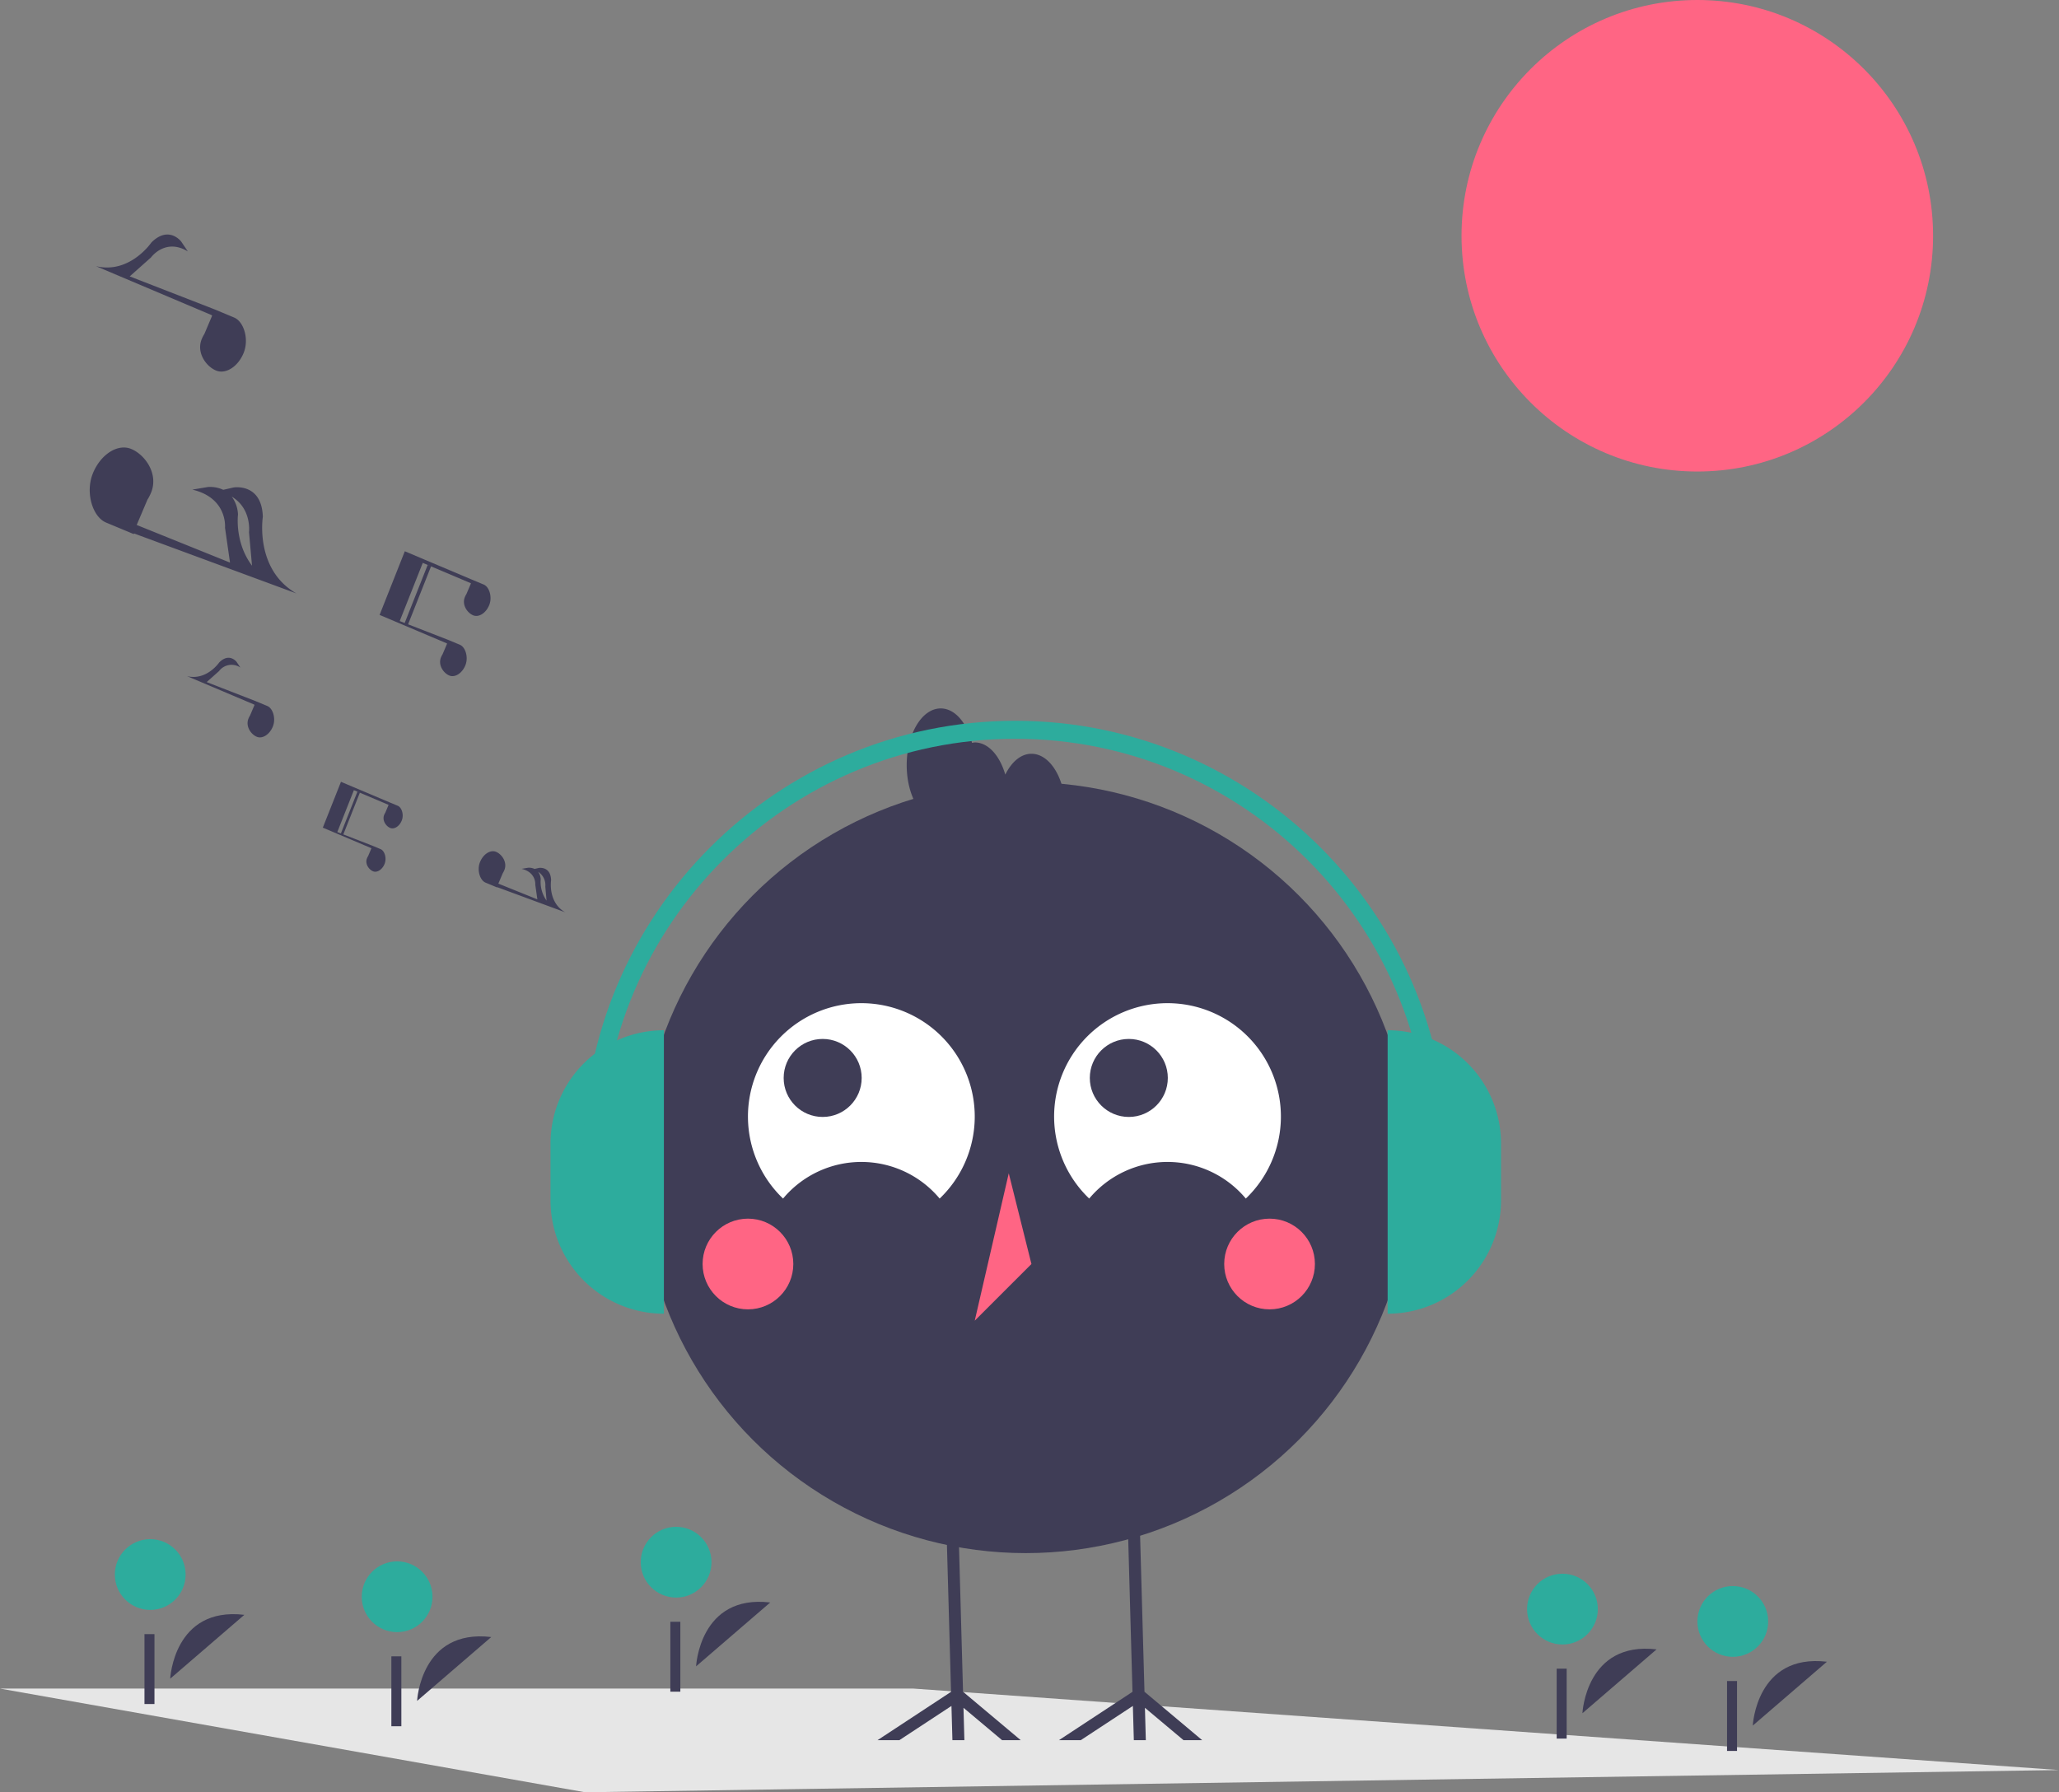 <svg xmlns="http://www.w3.org/2000/svg" data-name="Layer 1" width="887.772" height="772.831" viewBox="0 0 887.772 772.831" xmlns:xlink="http://www.w3.org/1999/xlink"><rect x="0" y="0" width="887.772" height="772.831" fill="#808080" stroke="none"/><title>happy_music</title><polygon points="887.772 763.25 252.263 772.831 0 728.121 393.817 728.121 887.772 763.25" fill="#e6e6e6"/><circle cx="731.822" cy="101.66" r="101.66" fill="#ff6584"/><path d="M335.954,797.02s1.487-31.159,31.971-27.537" transform="translate(-156.114 -63.585)" fill="#3f3d56"/><circle cx="171.227" cy="688.526" r="15.257" fill="#2dac9d"/><rect x="168.744" y="714.218" width="4.307" height="30.147" fill="#3f3d56"/><path d="M838.401,802.342s1.487-31.159,31.971-27.537" transform="translate(-156.114 -63.585)" fill="#3f3d56"/><circle cx="673.673" cy="693.849" r="15.257" fill="#2dac9d"/><rect x="671.191" y="719.541" width="4.307" height="30.147" fill="#3f3d56"/><path d="M911.851,807.665s1.487-31.159,31.971-27.537" transform="translate(-156.114 -63.585)" fill="#3f3d56"/><circle cx="747.124" cy="699.171" r="15.257" fill="#2dac9d"/><rect x="744.642" y="724.863" width="4.307" height="30.147" fill="#3f3d56"/><path d="M456.243,782.116s1.487-31.159,31.971-27.537" transform="translate(-156.114 -63.585)" fill="#3f3d56"/><circle cx="291.516" cy="673.623" r="15.257" fill="#2dac9d"/><rect x="289.033" y="699.315" width="4.307" height="30.147" fill="#3f3d56"/><path d="M229.504,787.439s1.487-31.159,31.971-27.537" transform="translate(-156.114 -63.585)" fill="#3f3d56"/><circle cx="64.776" cy="678.946" r="15.257" fill="#2dac9d"/><rect x="62.294" y="704.638" width="4.307" height="30.147" fill="#3f3d56"/><circle cx="442.277" cy="503.482" r="166.228" fill="#3f3d56"/><path d="M493.74,580.41a43.988,43.988,0,0,1,67.519,0,48.891,48.891,0,1,0-67.519,0Z" transform="translate(-156.114 -63.585)" fill="#fff"/><path d="M625.745,580.41a43.988,43.988,0,0,1,67.519,0,48.891,48.891,0,1,0-67.519,0Z" transform="translate(-156.114 -63.585)" fill="#fff"/><circle cx="354.707" cy="464.814" r="16.818" fill="#3f3d56"/><circle cx="486.707" cy="464.814" r="16.818" fill="#3f3d56"/><circle cx="322.495" cy="545.039" r="19.556" fill="#ff6584"/><circle cx="547.392" cy="545.039" r="19.556" fill="#ff6584"/><polygon points="434.943 505.926 420.276 569.484 444.721 545.039 434.943 505.926" fill="#ff6584"/><polygon points="510.307 750.38 493.655 736.404 494.043 750.38 488.871 750.38 488.458 735.602 465.975 750.38 456.563 750.38 488.29 729.526 487.061 685.737 486.143 652.666 491.302 652.524 492.233 685.737 493.461 729.487 518.348 750.38 510.307 750.38" fill="#3f3d56"/><polygon points="432.076 750.38 415.424 736.404 415.812 750.38 410.654 750.38 410.24 735.602 387.757 750.38 378.345 750.38 410.059 729.526 408.831 685.737 407.913 652.666 413.084 652.524 414.015 685.737 415.23 729.487 440.118 750.38 432.076 750.38" fill="#3f3d56"/><path d="M600.835,388.616c-4.561,0-8.585,3.543-11.275,8.985-2.371-8.183-7.353-13.874-13.17-13.874a8.847,8.847,0,0,0-1.174.197c-2.236-8.737-7.434-14.864-13.493-14.864-8.101,0-14.667,10.945-14.667,24.445s6.567,24.445,14.667,24.445a8.847,8.847,0,0,0,1.174-.197c2.236,8.737,7.434,14.864,13.493,14.864,4.561,0,8.585-3.543,11.275-8.985,2.371,8.183,7.353,13.874,13.17,13.874,8.101,0,14.667-10.945,14.667-24.445S608.936,388.616,600.835,388.616Z" transform="translate(-156.114 -63.585)" fill="#3f3d56"/><path d="M393.474,507.833h0a48.891,48.891,0,0,1,48.891,48.891v24.445a48.891,48.891,0,0,1-48.891,48.891h0a0,0,0,0,1,0,0V507.833A0,0,0,0,1,393.474,507.833Z" transform="translate(679.724 1074.308) rotate(180)" fill="#2dac9d"/><path d="M598.303,444.248h0A48.891,48.891,0,0,1,647.194,493.139v24.445a48.891,48.891,0,0,1-48.891,48.891h0a0,0,0,0,1,0,0V444.248A0,0,0,0,1,598.303,444.248Z" fill="#2dac9d"/><path d="M780.037,560.565H772.279c0-98.377-80.036-178.414-178.414-178.414-98.377,0-178.414,80.036-178.414,178.414H407.695c0-102.655,83.516-186.171,186.171-186.171C696.521,374.394,780.037,457.91,780.037,560.565Z" transform="translate(-156.114 -63.585)" fill="#2dac9d"/><polygon points="131.69 367.997 131.69 367.997 131.69 367.997 131.69 367.997" fill="#3f3d56"/><path d="M327.661,411.058l.001-.003-3.644-1.518-15.377-6.5-5.512-2.33-.423,1.068h0l-7.404,18.694L316.14,429.288l.109.099-1.404,3.311a5.862,5.862,0,0,0-.49.955c-.984,2.484.874,4.954,2.63,5.649s3.977-.754,4.961-3.237c.97-2.45.022-5.562-1.689-6.314l.002-.003-3.644-1.518-12.467-4.846,7.123-17.985-1.056-.418-7.126,17.992-1.542-.599,7.154-18.062.188.08,14.654,6.202.109.099-1.404,3.311a5.851,5.851,0,0,0-.49.955c-.984,2.484.874,4.954,2.63,5.649s3.977-.754,4.961-3.237C330.321,414.922,329.372,411.81,327.661,411.058Z" transform="translate(-156.114 -63.585)" fill="#3f3d56"/><path d="M399.781,456.952c-7.564-4.325-6.05-13.815-6.05-13.815-.19-6.165-5.284-5.293-5.284-5.293l-1.854.423a5.629,5.629,0,0,0-2.757-.51l-2.82.475c6.421,1.509,5.894,6.881,5.894,6.881l.9,6.281-16.826-6.788,1.932-4.555a8.129,8.129,0,0,0,.68-1.327c1.366-3.449-1.214-6.881-3.653-7.846-2.439-.966-5.524,1.047-6.89,4.496-1.347,3.402-.03,7.725,2.346,8.769l-.002.004,5.062,2.108.038-.119Zm-8.544-11.036.54,6.012a13.867,13.867,0,0,1-2.526-9.207,5.823,5.823,0,0,0-1.127-3.225A6.831,6.831,0,0,1,391.237,445.916Z" transform="translate(-156.114 -63.585)" fill="#3f3d56"/><path d="M271.433,368.041l.002-.004-5.062-2.108-21.154-8.223,5.339-4.75a6.744,6.744,0,0,1,9.217-1.51l-1.657-2.462s-3.115-4.124-7.475.239c0,0-5.395,7.953-13.869,5.926l28.94,12.249.152.138-1.95,4.598a8.124,8.124,0,0,0-.68,1.327c-1.366,3.449,1.214,6.88,3.653,7.846s5.524-1.047,6.89-4.496C275.127,373.407,273.81,369.085,271.433,368.041Z" transform="translate(-156.114 -63.585)" fill="#3f3d56"/><path d="M348.88,341.126l-1.95,4.598a8.132,8.132,0,0,0-.68,1.327c-1.366,3.449,1.214,6.88,3.653,7.846s5.524-1.047,6.89-4.496c1.348-3.402.031-7.725-2.346-8.769l.002-.004-5.062-2.108-17.315-6.731,9.893-24.98-1.466-.581-9.897,24.989-2.141-.832,9.936-25.087.262.111,20.353,8.614.152.138L357.213,319.76a8.137,8.137,0,0,0-.68,1.327c-1.366,3.449,1.214,6.881,3.653,7.847s5.524-1.047,6.89-4.497c1.348-3.402.031-7.725-2.346-8.769l.002-.004-5.062-2.108L338.985,304.812h0l-.001-0-.671-.284-7.655-3.236-10.871,27.447,28.94,12.249Zm-18.809-38.351Z" transform="translate(-156.114 -63.585)" fill="#3f3d56"/><path d="M257.167,200.556l.004-.007-8.713-3.629-36.416-14.156,9.191-8.177s6.114-8.483,15.866-2.599l-2.852-4.239s-5.362-7.099-12.868.412c0,0-9.287,13.691-23.874,10.201l49.819,21.086.262.237-3.357,7.916a14.005,14.005,0,0,0-1.171,2.285c-2.352,5.938,2.09,11.844,6.289,13.507s9.509-1.803,11.861-7.74C263.526,209.795,261.259,202.354,257.167,200.556Z" transform="translate(-156.114 -63.585)" fill="#3f3d56"/><path d="M283.907,319.47c-18.085-10.34-14.466-33.03-14.466-33.03-.455-14.741-12.634-12.654-12.634-12.654l-4.432,1.011a13.458,13.458,0,0,0-6.591-1.219l-6.742,1.135c15.353,3.607,14.092,16.451,14.092,16.451l2.151,15.017-40.229-16.229,4.619-10.891a19.451,19.451,0,0,0,1.627-3.173c3.266-8.247-2.903-16.451-8.735-18.76s-13.207,2.504-16.474,10.751c-3.222,8.135-.073,18.469,5.61,20.966l-.005.01,12.102,5.04.09-.285Zm-20.429-26.386,1.295,14.424c-7.596-10.083-6.043-22.062-6.043-22.062a13.925,13.925,0,0,0-2.694-7.711C264.761,282.956,263.478,293.084,263.478,293.084Z" transform="translate(-156.114 -63.585)" fill="#3f3d56"/></svg>